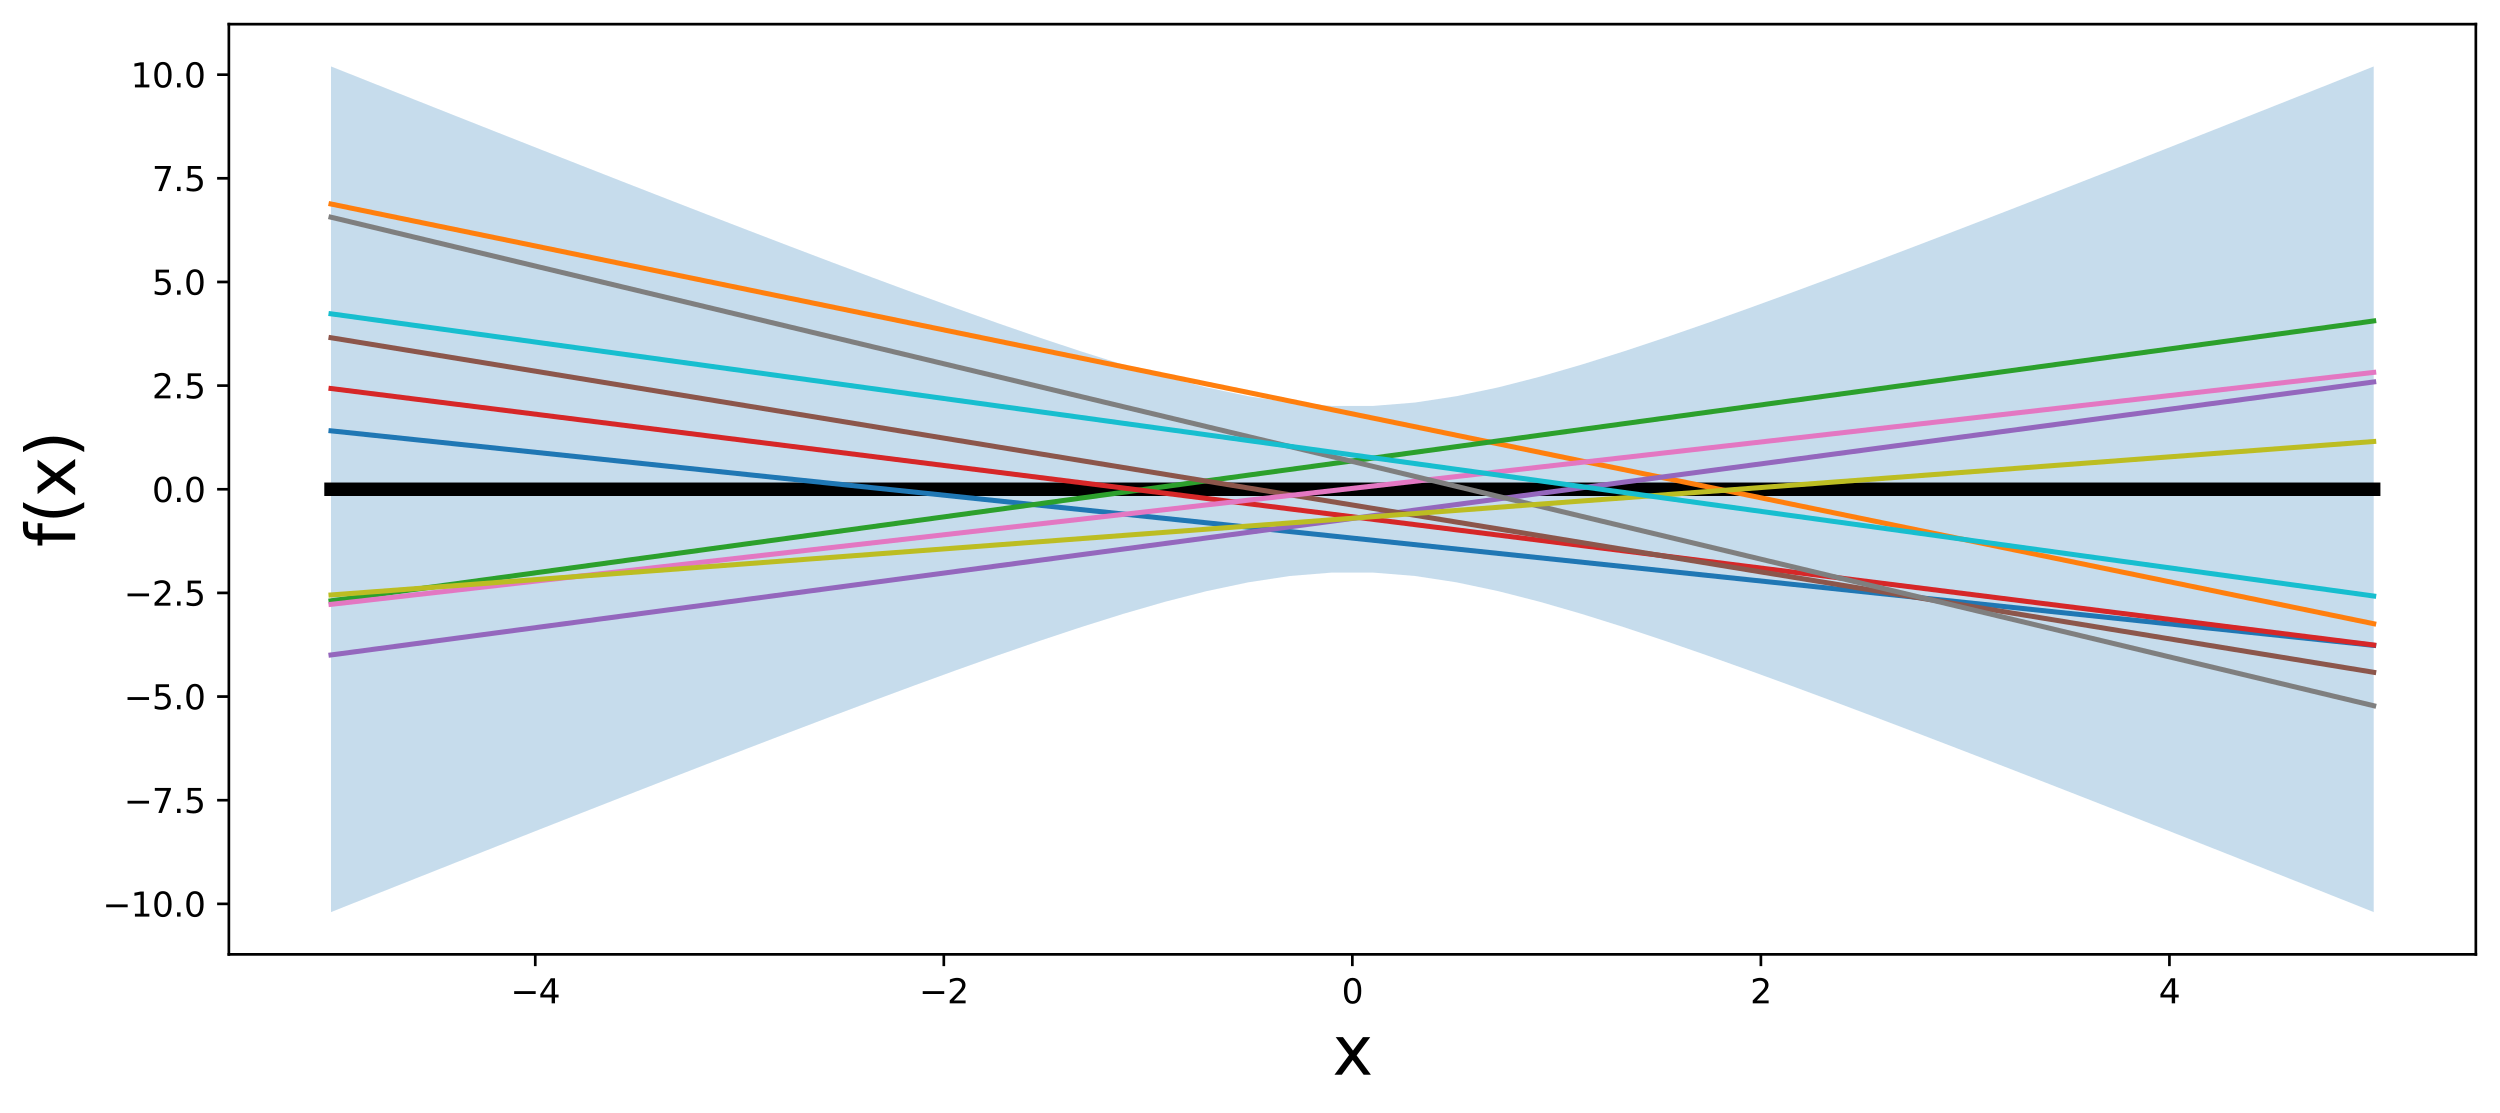 <?xml version="1.0" encoding="utf-8" standalone="no"?>
<!DOCTYPE svg PUBLIC "-//W3C//DTD SVG 1.1//EN"
  "http://www.w3.org/Graphics/SVG/1.1/DTD/svg11.dtd">
<svg xmlns:xlink="http://www.w3.org/1999/xlink" width="745.002pt" height="331.634pt" viewBox="0 0 745.002 331.634" xmlns="http://www.w3.org/2000/svg" version="1.1">
 <defs>
  <style type="text/css">*{stroke-linejoin: round; stroke-linecap: butt}</style>
 </defs>
 <g id="figure_1">
  <g id="patch_1">
   <path d="M 0 331.634 
L 745.002 331.634 
L 745.002 0 
L 0 0 
z
" style="fill: #ffffff"/>
  </g>
  <g id="axes_1">
   <g id="patch_2">
    <path d="M 68.202 284.4 
L 737.802 284.4 
L 737.802 7.2 
L 68.202 7.2 
z
" style="fill: #ffffff"/>
   </g>
   <g id="PolyCollection_1">
    <path d="M 98.638 19.8 
L 98.638 271.8 
L 111.061 266.859 
L 123.484 261.927 
L 135.907 257.004 
L 148.33 252.093 
L 160.753 247.195 
L 173.176 242.312 
L 185.599 237.446 
L 198.022 232.601 
L 210.445 227.779 
L 222.868 222.986 
L 235.291 218.226 
L 247.714 213.508 
L 260.137 208.839 
L 272.56 204.233 
L 284.983 199.706 
L 297.406 195.278 
L 309.829 190.979 
L 322.252 186.85 
L 334.675 182.947 
L 347.098 179.35 
L 359.521 176.167 
L 371.944 173.541 
L 384.367 171.643 
L 396.79 170.639 
L 409.213 170.639 
L 421.636 171.643 
L 434.059 173.541 
L 446.482 176.167 
L 458.905 179.35 
L 471.328 182.947 
L 483.751 186.85 
L 496.174 190.979 
L 508.597 195.278 
L 521.02 199.706 
L 533.443 204.233 
L 545.866 208.839 
L 558.289 213.508 
L 570.712 218.226 
L 583.135 222.986 
L 595.558 227.779 
L 607.981 232.601 
L 620.404 237.446 
L 632.827 242.312 
L 645.25 247.195 
L 657.673 252.093 
L 670.096 257.004 
L 682.519 261.927 
L 694.942 266.859 
L 707.365 271.8 
L 707.365 19.8 
L 707.365 19.8 
L 694.942 24.741 
L 682.519 29.673 
L 670.096 34.596 
L 657.673 39.507 
L 645.25 44.405 
L 632.827 49.288 
L 620.404 54.154 
L 607.981 58.999 
L 595.558 63.821 
L 583.135 68.614 
L 570.712 73.374 
L 558.289 78.092 
L 545.866 82.761 
L 533.443 87.367 
L 521.02 91.894 
L 508.597 96.322 
L 496.174 100.621 
L 483.751 104.75 
L 471.328 108.653 
L 458.905 112.25 
L 446.482 115.433 
L 434.059 118.059 
L 421.636 119.957 
L 409.213 120.961 
L 396.79 120.961 
L 384.367 119.957 
L 371.944 118.059 
L 359.521 115.433 
L 347.098 112.25 
L 334.675 108.653 
L 322.252 104.75 
L 309.829 100.621 
L 297.406 96.322 
L 284.983 91.894 
L 272.56 87.367 
L 260.137 82.761 
L 247.714 78.092 
L 235.291 73.374 
L 222.868 68.614 
L 210.445 63.821 
L 198.022 58.999 
L 185.599 54.154 
L 173.176 49.288 
L 160.753 44.405 
L 148.33 39.507 
L 135.907 34.596 
L 123.484 29.673 
L 111.061 24.741 
L 98.638 19.8 
z
" clip-path="url(#p9e3cfed2d1)" style="fill: #1f77b4; fill-opacity: 0.25"/>
   </g>
   <g id="matplotlib.axis_1">
    <g id="xtick_1">
     <g id="line2d_1">
      <defs>
       <path id="mcf275ff64c" d="M 0 0 
L 0 3.5 
" style="stroke: #000000; stroke-width: 0.8"/>
      </defs>
      <g>
       <use xlink:href="#mcf275ff64c" x="159.511" y="284.4" style="stroke: #000000; stroke-width: 0.8"/>
      </g>
     </g>
     <g id="text_1">
      <!-- −4 -->
      <g transform="translate(152.14 298.998) scale(0.1 -0.1)">
       <defs>
        <path id="DejaVuSans-2212" d="M 678 2272 
L 4684 2272 
L 4684 1741 
L 678 1741 
L 678 2272 
z
" transform="scale(0.016)"/>
        <path id="DejaVuSans-34" d="M 2419 4116 
L 825 1625 
L 2419 1625 
L 2419 4116 
z
M 2253 4666 
L 3047 4666 
L 3047 1625 
L 3713 1625 
L 3713 1100 
L 3047 1100 
L 3047 0 
L 2419 0 
L 2419 1100 
L 313 1100 
L 313 1709 
L 2253 4666 
z
" transform="scale(0.016)"/>
       </defs>
       <use xlink:href="#DejaVuSans-2212"/>
       <use xlink:href="#DejaVuSans-34" x="83.789"/>
      </g>
     </g>
    </g>
    <g id="xtick_2">
     <g id="line2d_2">
      <g>
       <use xlink:href="#mcf275ff64c" x="281.256" y="284.4" style="stroke: #000000; stroke-width: 0.8"/>
      </g>
     </g>
     <g id="text_2">
      <!-- −2 -->
      <g transform="translate(273.885 298.998) scale(0.1 -0.1)">
       <defs>
        <path id="DejaVuSans-32" d="M 1228 531 
L 3431 531 
L 3431 0 
L 469 0 
L 469 531 
Q 828 903 1448 1529 
Q 2069 2156 2228 2338 
Q 2531 2678 2651 2914 
Q 2772 3150 2772 3378 
Q 2772 3750 2511 3984 
Q 2250 4219 1831 4219 
Q 1534 4219 1204 4116 
Q 875 4013 500 3803 
L 500 4441 
Q 881 4594 1212 4672 
Q 1544 4750 1819 4750 
Q 2544 4750 2975 4387 
Q 3406 4025 3406 3419 
Q 3406 3131 3298 2873 
Q 3191 2616 2906 2266 
Q 2828 2175 2409 1742 
Q 1991 1309 1228 531 
z
" transform="scale(0.016)"/>
       </defs>
       <use xlink:href="#DejaVuSans-2212"/>
       <use xlink:href="#DejaVuSans-32" x="83.789"/>
      </g>
     </g>
    </g>
    <g id="xtick_3">
     <g id="line2d_3">
      <g>
       <use xlink:href="#mcf275ff64c" x="403.002" y="284.4" style="stroke: #000000; stroke-width: 0.8"/>
      </g>
     </g>
     <g id="text_3">
      <!-- 0 -->
      <g transform="translate(399.82 298.998) scale(0.1 -0.1)">
       <defs>
        <path id="DejaVuSans-30" d="M 2034 4250 
Q 1547 4250 1301 3770 
Q 1056 3291 1056 2328 
Q 1056 1369 1301 889 
Q 1547 409 2034 409 
Q 2525 409 2770 889 
Q 3016 1369 3016 2328 
Q 3016 3291 2770 3770 
Q 2525 4250 2034 4250 
z
M 2034 4750 
Q 2819 4750 3233 4129 
Q 3647 3509 3647 2328 
Q 3647 1150 3233 529 
Q 2819 -91 2034 -91 
Q 1250 -91 836 529 
Q 422 1150 422 2328 
Q 422 3509 836 4129 
Q 1250 4750 2034 4750 
z
" transform="scale(0.016)"/>
       </defs>
       <use xlink:href="#DejaVuSans-30"/>
      </g>
     </g>
    </g>
    <g id="xtick_4">
     <g id="line2d_4">
      <g>
       <use xlink:href="#mcf275ff64c" x="524.747" y="284.4" style="stroke: #000000; stroke-width: 0.8"/>
      </g>
     </g>
     <g id="text_4">
      <!-- 2 -->
      <g transform="translate(521.566 298.998) scale(0.1 -0.1)">
       <use xlink:href="#DejaVuSans-32"/>
      </g>
     </g>
    </g>
    <g id="xtick_5">
     <g id="line2d_5">
      <g>
       <use xlink:href="#mcf275ff64c" x="646.492" y="284.4" style="stroke: #000000; stroke-width: 0.8"/>
      </g>
     </g>
     <g id="text_5">
      <!-- 4 -->
      <g transform="translate(643.311 298.998) scale(0.1 -0.1)">
       <use xlink:href="#DejaVuSans-34"/>
      </g>
     </g>
    </g>
    <g id="text_6">
     <!-- x -->
     <g transform="translate(397.083 320.275) scale(0.2 -0.2)">
      <defs>
       <path id="DejaVuSans-78" d="M 3513 3500 
L 2247 1797 
L 3578 0 
L 2900 0 
L 1881 1375 
L 863 0 
L 184 0 
L 1544 1831 
L 300 3500 
L 978 3500 
L 1906 2253 
L 2834 3500 
L 3513 3500 
z
" transform="scale(0.016)"/>
      </defs>
      <use xlink:href="#DejaVuSans-78"/>
     </g>
    </g>
   </g>
   <g id="matplotlib.axis_2">
    <g id="ytick_1">
     <g id="line2d_6">
      <defs>
       <path id="me058c5021a" d="M 0 0 
L -3.5 0 
" style="stroke: #000000; stroke-width: 0.8"/>
      </defs>
      <g>
       <use xlink:href="#me058c5021a" x="68.202" y="269.353" style="stroke: #000000; stroke-width: 0.8"/>
      </g>
     </g>
     <g id="text_7">
      <!-- −10.0 -->
      <g transform="translate(30.556 273.152) scale(0.1 -0.1)">
       <defs>
        <path id="DejaVuSans-31" d="M 794 531 
L 1825 531 
L 1825 4091 
L 703 3866 
L 703 4441 
L 1819 4666 
L 2450 4666 
L 2450 531 
L 3481 531 
L 3481 0 
L 794 0 
L 794 531 
z
" transform="scale(0.016)"/>
        <path id="DejaVuSans-2e" d="M 684 794 
L 1344 794 
L 1344 0 
L 684 0 
L 684 794 
z
" transform="scale(0.016)"/>
       </defs>
       <use xlink:href="#DejaVuSans-2212"/>
       <use xlink:href="#DejaVuSans-31" x="83.789"/>
       <use xlink:href="#DejaVuSans-30" x="147.412"/>
       <use xlink:href="#DejaVuSans-2e" x="211.035"/>
       <use xlink:href="#DejaVuSans-30" x="242.822"/>
      </g>
     </g>
    </g>
    <g id="ytick_2">
     <g id="line2d_7">
      <g>
       <use xlink:href="#me058c5021a" x="68.202" y="238.465" style="stroke: #000000; stroke-width: 0.8"/>
      </g>
     </g>
     <g id="text_8">
      <!-- −7.5 -->
      <g transform="translate(36.919 242.264) scale(0.1 -0.1)">
       <defs>
        <path id="DejaVuSans-37" d="M 525 4666 
L 3525 4666 
L 3525 4397 
L 1831 0 
L 1172 0 
L 2766 4134 
L 525 4134 
L 525 4666 
z
" transform="scale(0.016)"/>
        <path id="DejaVuSans-35" d="M 691 4666 
L 3169 4666 
L 3169 4134 
L 1269 4134 
L 1269 2991 
Q 1406 3038 1543 3061 
Q 1681 3084 1819 3084 
Q 2600 3084 3056 2656 
Q 3513 2228 3513 1497 
Q 3513 744 3044 326 
Q 2575 -91 1722 -91 
Q 1428 -91 1123 -41 
Q 819 9 494 109 
L 494 744 
Q 775 591 1075 516 
Q 1375 441 1709 441 
Q 2250 441 2565 725 
Q 2881 1009 2881 1497 
Q 2881 1984 2565 2268 
Q 2250 2553 1709 2553 
Q 1456 2553 1204 2497 
Q 953 2441 691 2322 
L 691 4666 
z
" transform="scale(0.016)"/>
       </defs>
       <use xlink:href="#DejaVuSans-2212"/>
       <use xlink:href="#DejaVuSans-37" x="83.789"/>
       <use xlink:href="#DejaVuSans-2e" x="147.412"/>
       <use xlink:href="#DejaVuSans-35" x="179.199"/>
      </g>
     </g>
    </g>
    <g id="ytick_3">
     <g id="line2d_8">
      <g>
       <use xlink:href="#me058c5021a" x="68.202" y="207.577" style="stroke: #000000; stroke-width: 0.8"/>
      </g>
     </g>
     <g id="text_9">
      <!-- −5.0 -->
      <g transform="translate(36.919 211.376) scale(0.1 -0.1)">
       <use xlink:href="#DejaVuSans-2212"/>
       <use xlink:href="#DejaVuSans-35" x="83.789"/>
       <use xlink:href="#DejaVuSans-2e" x="147.412"/>
       <use xlink:href="#DejaVuSans-30" x="179.199"/>
      </g>
     </g>
    </g>
    <g id="ytick_4">
     <g id="line2d_9">
      <g>
       <use xlink:href="#me058c5021a" x="68.202" y="176.688" style="stroke: #000000; stroke-width: 0.8"/>
      </g>
     </g>
     <g id="text_10">
      <!-- −2.5 -->
      <g transform="translate(36.919 180.488) scale(0.1 -0.1)">
       <use xlink:href="#DejaVuSans-2212"/>
       <use xlink:href="#DejaVuSans-32" x="83.789"/>
       <use xlink:href="#DejaVuSans-2e" x="147.412"/>
       <use xlink:href="#DejaVuSans-35" x="179.199"/>
      </g>
     </g>
    </g>
    <g id="ytick_5">
     <g id="line2d_10">
      <g>
       <use xlink:href="#me058c5021a" x="68.202" y="145.8" style="stroke: #000000; stroke-width: 0.8"/>
      </g>
     </g>
     <g id="text_11">
      <!-- 0.0 -->
      <g transform="translate(45.298 149.599) scale(0.1 -0.1)">
       <use xlink:href="#DejaVuSans-30"/>
       <use xlink:href="#DejaVuSans-2e" x="63.623"/>
       <use xlink:href="#DejaVuSans-30" x="95.41"/>
      </g>
     </g>
    </g>
    <g id="ytick_6">
     <g id="line2d_11">
      <g>
       <use xlink:href="#me058c5021a" x="68.202" y="114.912" style="stroke: #000000; stroke-width: 0.8"/>
      </g>
     </g>
     <g id="text_12">
      <!-- 2.5 -->
      <g transform="translate(45.298 118.711) scale(0.1 -0.1)">
       <use xlink:href="#DejaVuSans-32"/>
       <use xlink:href="#DejaVuSans-2e" x="63.623"/>
       <use xlink:href="#DejaVuSans-35" x="95.41"/>
      </g>
     </g>
    </g>
    <g id="ytick_7">
     <g id="line2d_12">
      <g>
       <use xlink:href="#me058c5021a" x="68.202" y="84.023" style="stroke: #000000; stroke-width: 0.8"/>
      </g>
     </g>
     <g id="text_13">
      <!-- 5.0 -->
      <g transform="translate(45.298 87.823) scale(0.1 -0.1)">
       <use xlink:href="#DejaVuSans-35"/>
       <use xlink:href="#DejaVuSans-2e" x="63.623"/>
       <use xlink:href="#DejaVuSans-30" x="95.41"/>
      </g>
     </g>
    </g>
    <g id="ytick_8">
     <g id="line2d_13">
      <g>
       <use xlink:href="#me058c5021a" x="68.202" y="53.135" style="stroke: #000000; stroke-width: 0.8"/>
      </g>
     </g>
     <g id="text_14">
      <!-- 7.5 -->
      <g transform="translate(45.298 56.934) scale(0.1 -0.1)">
       <use xlink:href="#DejaVuSans-37"/>
       <use xlink:href="#DejaVuSans-2e" x="63.623"/>
       <use xlink:href="#DejaVuSans-35" x="95.41"/>
      </g>
     </g>
    </g>
    <g id="ytick_9">
     <g id="line2d_14">
      <g>
       <use xlink:href="#me058c5021a" x="68.202" y="22.247" style="stroke: #000000; stroke-width: 0.8"/>
      </g>
     </g>
     <g id="text_15">
      <!-- 10.0 -->
      <g transform="translate(38.936 26.046) scale(0.1 -0.1)">
       <use xlink:href="#DejaVuSans-31"/>
       <use xlink:href="#DejaVuSans-30" x="63.623"/>
       <use xlink:href="#DejaVuSans-2e" x="127.246"/>
       <use xlink:href="#DejaVuSans-30" x="159.033"/>
      </g>
     </g>
    </g>
    <g id="text_16">
     <!-- f(x) -->
     <g transform="translate(22.397 163.042) rotate(-90) scale(0.2 -0.2)">
      <defs>
       <path id="DejaVuSans-66" d="M 2375 4863 
L 2375 4384 
L 1825 4384 
Q 1516 4384 1395 4259 
Q 1275 4134 1275 3809 
L 1275 3500 
L 2222 3500 
L 2222 3053 
L 1275 3053 
L 1275 0 
L 697 0 
L 697 3053 
L 147 3053 
L 147 3500 
L 697 3500 
L 697 3744 
Q 697 4328 969 4595 
Q 1241 4863 1831 4863 
L 2375 4863 
z
" transform="scale(0.016)"/>
       <path id="DejaVuSans-28" d="M 1984 4856 
Q 1566 4138 1362 3434 
Q 1159 2731 1159 2009 
Q 1159 1288 1364 580 
Q 1569 -128 1984 -844 
L 1484 -844 
Q 1016 -109 783 600 
Q 550 1309 550 2009 
Q 550 2706 781 3412 
Q 1013 4119 1484 4856 
L 1984 4856 
z
" transform="scale(0.016)"/>
       <path id="DejaVuSans-29" d="M 513 4856 
L 1013 4856 
Q 1481 4119 1714 3412 
Q 1947 2706 1947 2009 
Q 1947 1309 1714 600 
Q 1481 -109 1013 -844 
L 513 -844 
Q 928 -128 1133 580 
Q 1338 1288 1338 2009 
Q 1338 2731 1133 3434 
Q 928 4138 513 4856 
z
" transform="scale(0.016)"/>
      </defs>
      <use xlink:href="#DejaVuSans-66"/>
      <use xlink:href="#DejaVuSans-28" x="35.205"/>
      <use xlink:href="#DejaVuSans-78" x="74.219"/>
      <use xlink:href="#DejaVuSans-29" x="133.398"/>
     </g>
    </g>
   </g>
   <g id="line2d_15">
    <path d="M 98.638 145.8 
L 111.061 145.8 
L 123.484 145.8 
L 135.907 145.8 
L 148.33 145.8 
L 160.753 145.8 
L 173.176 145.8 
L 185.599 145.8 
L 198.022 145.8 
L 210.445 145.8 
L 222.868 145.8 
L 235.291 145.8 
L 247.714 145.8 
L 260.137 145.8 
L 272.56 145.8 
L 284.983 145.8 
L 297.406 145.8 
L 309.829 145.8 
L 322.252 145.8 
L 334.675 145.8 
L 347.098 145.8 
L 359.521 145.8 
L 371.944 145.8 
L 384.367 145.8 
L 396.79 145.8 
L 409.213 145.8 
L 421.636 145.8 
L 434.059 145.8 
L 446.482 145.8 
L 458.905 145.8 
L 471.328 145.8 
L 483.751 145.8 
L 496.174 145.8 
L 508.597 145.8 
L 521.02 145.8 
L 533.443 145.8 
L 545.866 145.8 
L 558.289 145.8 
L 570.712 145.8 
L 583.135 145.8 
L 595.558 145.8 
L 607.981 145.8 
L 620.404 145.8 
L 632.827 145.8 
L 645.25 145.8 
L 657.673 145.8 
L 670.096 145.8 
L 682.519 145.8 
L 694.942 145.8 
L 707.365 145.8 
" clip-path="url(#p9e3cfed2d1)" style="fill: none; stroke: #000000; stroke-width: 4; stroke-linecap: square"/>
   </g>
   <g id="line2d_16">
    <path d="M 98.638 128.389 
L 111.061 129.694 
L 123.484 130.999 
L 135.907 132.303 
L 148.33 133.608 
L 160.753 134.913 
L 173.176 136.218 
L 185.599 137.523 
L 198.022 138.827 
L 210.445 140.132 
L 222.868 141.437 
L 235.291 142.742 
L 247.714 144.047 
L 260.137 145.351 
L 272.56 146.656 
L 284.983 147.961 
L 297.406 149.266 
L 309.829 150.571 
L 322.252 151.876 
L 334.675 153.18 
L 347.098 154.485 
L 359.521 155.79 
L 371.944 157.095 
L 384.367 158.4 
L 396.79 159.704 
L 409.213 161.009 
L 421.636 162.314 
L 434.059 163.619 
L 446.482 164.924 
L 458.905 166.228 
L 471.328 167.533 
L 483.751 168.838 
L 496.174 170.143 
L 508.597 171.448 
L 521.02 172.753 
L 533.443 174.057 
L 545.866 175.362 
L 558.289 176.667 
L 570.712 177.972 
L 583.135 179.277 
L 595.558 180.581 
L 607.981 181.886 
L 620.404 183.191 
L 632.827 184.496 
L 645.25 185.801 
L 657.673 187.105 
L 670.096 188.41 
L 682.519 189.715 
L 694.942 191.02 
L 707.365 192.325 
" clip-path="url(#p9e3cfed2d1)" style="fill: none; stroke: #1f77b4; stroke-width: 1.5; stroke-linecap: square"/>
   </g>
   <g id="line2d_17">
    <path d="M 98.638 60.794 
L 111.061 63.347 
L 123.484 65.899 
L 135.907 68.452 
L 148.33 71.005 
L 160.753 73.557 
L 173.176 76.11 
L 185.599 78.663 
L 198.022 81.215 
L 210.445 83.768 
L 222.868 86.321 
L 235.291 88.873 
L 247.714 91.426 
L 260.137 93.979 
L 272.56 96.531 
L 284.983 99.084 
L 297.406 101.637 
L 309.829 104.19 
L 322.252 106.742 
L 334.675 109.295 
L 347.098 111.848 
L 359.521 114.4 
L 371.944 116.953 
L 384.367 119.506 
L 396.79 122.058 
L 409.213 124.611 
L 421.636 127.164 
L 434.059 129.716 
L 446.482 132.269 
L 458.905 134.822 
L 471.328 137.375 
L 483.751 139.927 
L 496.174 142.48 
L 508.597 145.033 
L 521.02 147.585 
L 533.443 150.138 
L 545.866 152.691 
L 558.289 155.243 
L 570.712 157.796 
L 583.135 160.349 
L 595.558 162.901 
L 607.981 165.454 
L 620.404 168.007 
L 632.827 170.56 
L 645.25 173.112 
L 657.673 175.665 
L 670.096 178.218 
L 682.519 180.77 
L 694.942 183.323 
L 707.365 185.876 
" clip-path="url(#p9e3cfed2d1)" style="fill: none; stroke: #ff7f0e; stroke-width: 1.5; stroke-linecap: square"/>
   </g>
   <g id="line2d_18">
    <path d="M 98.638 179.042 
L 111.061 177.34 
L 123.484 175.638 
L 135.907 173.936 
L 148.33 172.234 
L 160.753 170.532 
L 173.176 168.83 
L 185.599 167.128 
L 198.022 165.426 
L 210.445 163.723 
L 222.868 162.021 
L 235.291 160.319 
L 247.714 158.617 
L 260.137 156.915 
L 272.56 155.213 
L 284.983 153.511 
L 297.406 151.809 
L 309.829 150.107 
L 322.252 148.405 
L 334.675 146.702 
L 347.098 145 
L 359.521 143.298 
L 371.944 141.596 
L 384.367 139.894 
L 396.79 138.192 
L 409.213 136.49 
L 421.636 134.788 
L 434.059 133.086 
L 446.482 131.384 
L 458.905 129.682 
L 471.328 127.979 
L 483.751 126.277 
L 496.174 124.575 
L 508.597 122.873 
L 521.02 121.171 
L 533.443 119.469 
L 545.866 117.767 
L 558.289 116.065 
L 570.712 114.363 
L 583.135 112.661 
L 595.558 110.958 
L 607.981 109.256 
L 620.404 107.554 
L 632.827 105.852 
L 645.25 104.15 
L 657.673 102.448 
L 670.096 100.746 
L 682.519 99.044 
L 694.942 97.342 
L 707.365 95.64 
" clip-path="url(#p9e3cfed2d1)" style="fill: none; stroke: #2ca02c; stroke-width: 1.5; stroke-linecap: square"/>
   </g>
   <g id="line2d_19">
    <path d="M 98.638 115.781 
L 111.061 117.341 
L 123.484 118.901 
L 135.907 120.46 
L 148.33 122.02 
L 160.753 123.58 
L 173.176 125.14 
L 185.599 126.7 
L 198.022 128.26 
L 210.445 129.82 
L 222.868 131.38 
L 235.291 132.94 
L 247.714 134.5 
L 260.137 136.059 
L 272.56 137.619 
L 284.983 139.179 
L 297.406 140.739 
L 309.829 142.299 
L 322.252 143.859 
L 334.675 145.419 
L 347.098 146.979 
L 359.521 148.539 
L 371.944 150.099 
L 384.367 151.658 
L 396.79 153.218 
L 409.213 154.778 
L 421.636 156.338 
L 434.059 157.898 
L 446.482 159.458 
L 458.905 161.018 
L 471.328 162.578 
L 483.751 164.138 
L 496.174 165.697 
L 508.597 167.257 
L 521.02 168.817 
L 533.443 170.377 
L 545.866 171.937 
L 558.289 173.497 
L 570.712 175.057 
L 583.135 176.617 
L 595.558 178.177 
L 607.981 179.737 
L 620.404 181.296 
L 632.827 182.856 
L 645.25 184.416 
L 657.673 185.976 
L 670.096 187.536 
L 682.519 189.096 
L 694.942 190.656 
L 707.365 192.216 
" clip-path="url(#p9e3cfed2d1)" style="fill: none; stroke: #d62728; stroke-width: 1.5; stroke-linecap: square"/>
   </g>
   <g id="line2d_20">
    <path d="M 98.638 195.179 
L 111.061 193.519 
L 123.484 191.858 
L 135.907 190.198 
L 148.33 188.537 
L 160.753 186.877 
L 173.176 185.216 
L 185.599 183.556 
L 198.022 181.895 
L 210.445 180.235 
L 222.868 178.575 
L 235.291 176.914 
L 247.714 175.254 
L 260.137 173.593 
L 272.56 171.933 
L 284.983 170.272 
L 297.406 168.612 
L 309.829 166.951 
L 322.252 165.291 
L 334.675 163.63 
L 347.098 161.97 
L 359.521 160.309 
L 371.944 158.649 
L 384.367 156.988 
L 396.79 155.328 
L 409.213 153.668 
L 421.636 152.007 
L 434.059 150.347 
L 446.482 148.686 
L 458.905 147.026 
L 471.328 145.365 
L 483.751 143.705 
L 496.174 142.044 
L 508.597 140.384 
L 521.02 138.723 
L 533.443 137.063 
L 545.866 135.402 
L 558.289 133.742 
L 570.712 132.081 
L 583.135 130.421 
L 595.558 128.761 
L 607.981 127.1 
L 620.404 125.44 
L 632.827 123.779 
L 645.25 122.119 
L 657.673 120.458 
L 670.096 118.798 
L 682.519 117.137 
L 694.942 115.477 
L 707.365 113.816 
" clip-path="url(#p9e3cfed2d1)" style="fill: none; stroke: #9467bd; stroke-width: 1.5; stroke-linecap: square"/>
   </g>
   <g id="line2d_21">
    <path d="M 98.638 100.645 
L 111.061 102.68 
L 123.484 104.715 
L 135.907 106.75 
L 148.33 108.784 
L 160.753 110.819 
L 173.176 112.854 
L 185.599 114.889 
L 198.022 116.923 
L 210.445 118.958 
L 222.868 120.993 
L 235.291 123.028 
L 247.714 125.062 
L 260.137 127.097 
L 272.56 129.132 
L 284.983 131.166 
L 297.406 133.201 
L 309.829 135.236 
L 322.252 137.271 
L 334.675 139.305 
L 347.098 141.34 
L 359.521 143.375 
L 371.944 145.41 
L 384.367 147.444 
L 396.79 149.479 
L 409.213 151.514 
L 421.636 153.549 
L 434.059 155.583 
L 446.482 157.618 
L 458.905 159.653 
L 471.328 161.688 
L 483.751 163.722 
L 496.174 165.757 
L 508.597 167.792 
L 521.02 169.827 
L 533.443 171.861 
L 545.866 173.896 
L 558.289 175.931 
L 570.712 177.965 
L 583.135 180 
L 595.558 182.035 
L 607.981 184.07 
L 620.404 186.104 
L 632.827 188.139 
L 645.25 190.174 
L 657.673 192.209 
L 670.096 194.243 
L 682.519 196.278 
L 694.942 198.313 
L 707.365 200.348 
" clip-path="url(#p9e3cfed2d1)" style="fill: none; stroke: #8c564b; stroke-width: 1.5; stroke-linecap: square"/>
   </g>
   <g id="line2d_22">
    <path d="M 98.638 180.095 
L 111.061 178.685 
L 123.484 177.274 
L 135.907 175.863 
L 148.33 174.452 
L 160.753 173.041 
L 173.176 171.631 
L 185.599 170.22 
L 198.022 168.809 
L 210.445 167.398 
L 222.868 165.987 
L 235.291 164.577 
L 247.714 163.166 
L 260.137 161.755 
L 272.56 160.344 
L 284.983 158.933 
L 297.406 157.522 
L 309.829 156.112 
L 322.252 154.701 
L 334.675 153.29 
L 347.098 151.879 
L 359.521 150.468 
L 371.944 149.058 
L 384.367 147.647 
L 396.79 146.236 
L 409.213 144.825 
L 421.636 143.414 
L 434.059 142.003 
L 446.482 140.593 
L 458.905 139.182 
L 471.328 137.771 
L 483.751 136.36 
L 496.174 134.949 
L 508.597 133.539 
L 521.02 132.128 
L 533.443 130.717 
L 545.866 129.306 
L 558.289 127.895 
L 570.712 126.485 
L 583.135 125.074 
L 595.558 123.663 
L 607.981 122.252 
L 620.404 120.841 
L 632.827 119.43 
L 645.25 118.02 
L 657.673 116.609 
L 670.096 115.198 
L 682.519 113.787 
L 694.942 112.376 
L 707.365 110.966 
" clip-path="url(#p9e3cfed2d1)" style="fill: none; stroke: #e377c2; stroke-width: 1.5; stroke-linecap: square"/>
   </g>
   <g id="line2d_23">
    <path d="M 98.638 64.729 
L 111.061 67.7 
L 123.484 70.671 
L 135.907 73.642 
L 148.33 76.613 
L 160.753 79.584 
L 173.176 82.556 
L 185.599 85.527 
L 198.022 88.498 
L 210.445 91.469 
L 222.868 94.44 
L 235.291 97.411 
L 247.714 100.382 
L 260.137 103.354 
L 272.56 106.325 
L 284.983 109.296 
L 297.406 112.267 
L 309.829 115.238 
L 322.252 118.209 
L 334.675 121.18 
L 347.098 124.151 
L 359.521 127.123 
L 371.944 130.094 
L 384.367 133.065 
L 396.79 136.036 
L 409.213 139.007 
L 421.636 141.978 
L 434.059 144.949 
L 446.482 147.921 
L 458.905 150.892 
L 471.328 153.863 
L 483.751 156.834 
L 496.174 159.805 
L 508.597 162.776 
L 521.02 165.747 
L 533.443 168.719 
L 545.866 171.69 
L 558.289 174.661 
L 570.712 177.632 
L 583.135 180.603 
L 595.558 183.574 
L 607.981 186.545 
L 620.404 189.516 
L 632.827 192.488 
L 645.25 195.459 
L 657.673 198.43 
L 670.096 201.401 
L 682.519 204.372 
L 694.942 207.343 
L 707.365 210.314 
" clip-path="url(#p9e3cfed2d1)" style="fill: none; stroke: #7f7f7f; stroke-width: 1.5; stroke-linecap: square"/>
   </g>
   <g id="line2d_24">
    <path d="M 98.638 177.299 
L 111.061 176.366 
L 123.484 175.433 
L 135.907 174.499 
L 148.33 173.566 
L 160.753 172.633 
L 173.176 171.699 
L 185.599 170.766 
L 198.022 169.833 
L 210.445 168.899 
L 222.868 167.966 
L 235.291 167.033 
L 247.714 166.099 
L 260.137 165.166 
L 272.56 164.233 
L 284.983 163.299 
L 297.406 162.366 
L 309.829 161.433 
L 322.252 160.499 
L 334.675 159.566 
L 347.098 158.633 
L 359.521 157.699 
L 371.944 156.766 
L 384.367 155.833 
L 396.79 154.899 
L 409.213 153.966 
L 421.636 153.032 
L 434.059 152.099 
L 446.482 151.166 
L 458.905 150.232 
L 471.328 149.299 
L 483.751 148.366 
L 496.174 147.432 
L 508.597 146.499 
L 521.02 145.566 
L 533.443 144.632 
L 545.866 143.699 
L 558.289 142.766 
L 570.712 141.832 
L 583.135 140.899 
L 595.558 139.966 
L 607.981 139.032 
L 620.404 138.099 
L 632.827 137.166 
L 645.25 136.232 
L 657.673 135.299 
L 670.096 134.366 
L 682.519 133.432 
L 694.942 132.499 
L 707.365 131.566 
" clip-path="url(#p9e3cfed2d1)" style="fill: none; stroke: #bcbd22; stroke-width: 1.5; stroke-linecap: square"/>
   </g>
   <g id="line2d_25">
    <path d="M 98.638 93.518 
L 111.061 95.234 
L 123.484 96.951 
L 135.907 98.667 
L 148.33 100.384 
L 160.753 102.1 
L 173.176 103.817 
L 185.599 105.533 
L 198.022 107.249 
L 210.445 108.966 
L 222.868 110.682 
L 235.291 112.399 
L 247.714 114.115 
L 260.137 115.832 
L 272.56 117.548 
L 284.983 119.264 
L 297.406 120.981 
L 309.829 122.697 
L 322.252 124.414 
L 334.675 126.13 
L 347.098 127.847 
L 359.521 129.563 
L 371.944 131.279 
L 384.367 132.996 
L 396.79 134.712 
L 409.213 136.429 
L 421.636 138.145 
L 434.059 139.862 
L 446.482 141.578 
L 458.905 143.294 
L 471.328 145.011 
L 483.751 146.727 
L 496.174 148.444 
L 508.597 150.16 
L 521.02 151.877 
L 533.443 153.593 
L 545.866 155.309 
L 558.289 157.026 
L 570.712 158.742 
L 583.135 160.459 
L 595.558 162.175 
L 607.981 163.891 
L 620.404 165.608 
L 632.827 167.324 
L 645.25 169.041 
L 657.673 170.757 
L 670.096 172.474 
L 682.519 174.19 
L 694.942 175.906 
L 707.365 177.623 
" clip-path="url(#p9e3cfed2d1)" style="fill: none; stroke: #17becf; stroke-width: 1.5; stroke-linecap: square"/>
   </g>
   <g id="patch_3">
    <path d="M 68.202 284.4 
L 68.202 7.2 
" style="fill: none; stroke: #000000; stroke-width: 0.8; stroke-linejoin: miter; stroke-linecap: square"/>
   </g>
   <g id="patch_4">
    <path d="M 737.802 284.4 
L 737.802 7.2 
" style="fill: none; stroke: #000000; stroke-width: 0.8; stroke-linejoin: miter; stroke-linecap: square"/>
   </g>
   <g id="patch_5">
    <path d="M 68.202 284.4 
L 737.802 284.4 
" style="fill: none; stroke: #000000; stroke-width: 0.8; stroke-linejoin: miter; stroke-linecap: square"/>
   </g>
   <g id="patch_6">
    <path d="M 68.202 7.2 
L 737.802 7.2 
" style="fill: none; stroke: #000000; stroke-width: 0.8; stroke-linejoin: miter; stroke-linecap: square"/>
   </g>
  </g>
 </g>
 <defs>
  <clipPath id="p9e3cfed2d1">
   <rect x="68.202" y="7.2" width="669.6" height="277.2"/>
  </clipPath>
 </defs>
</svg>
